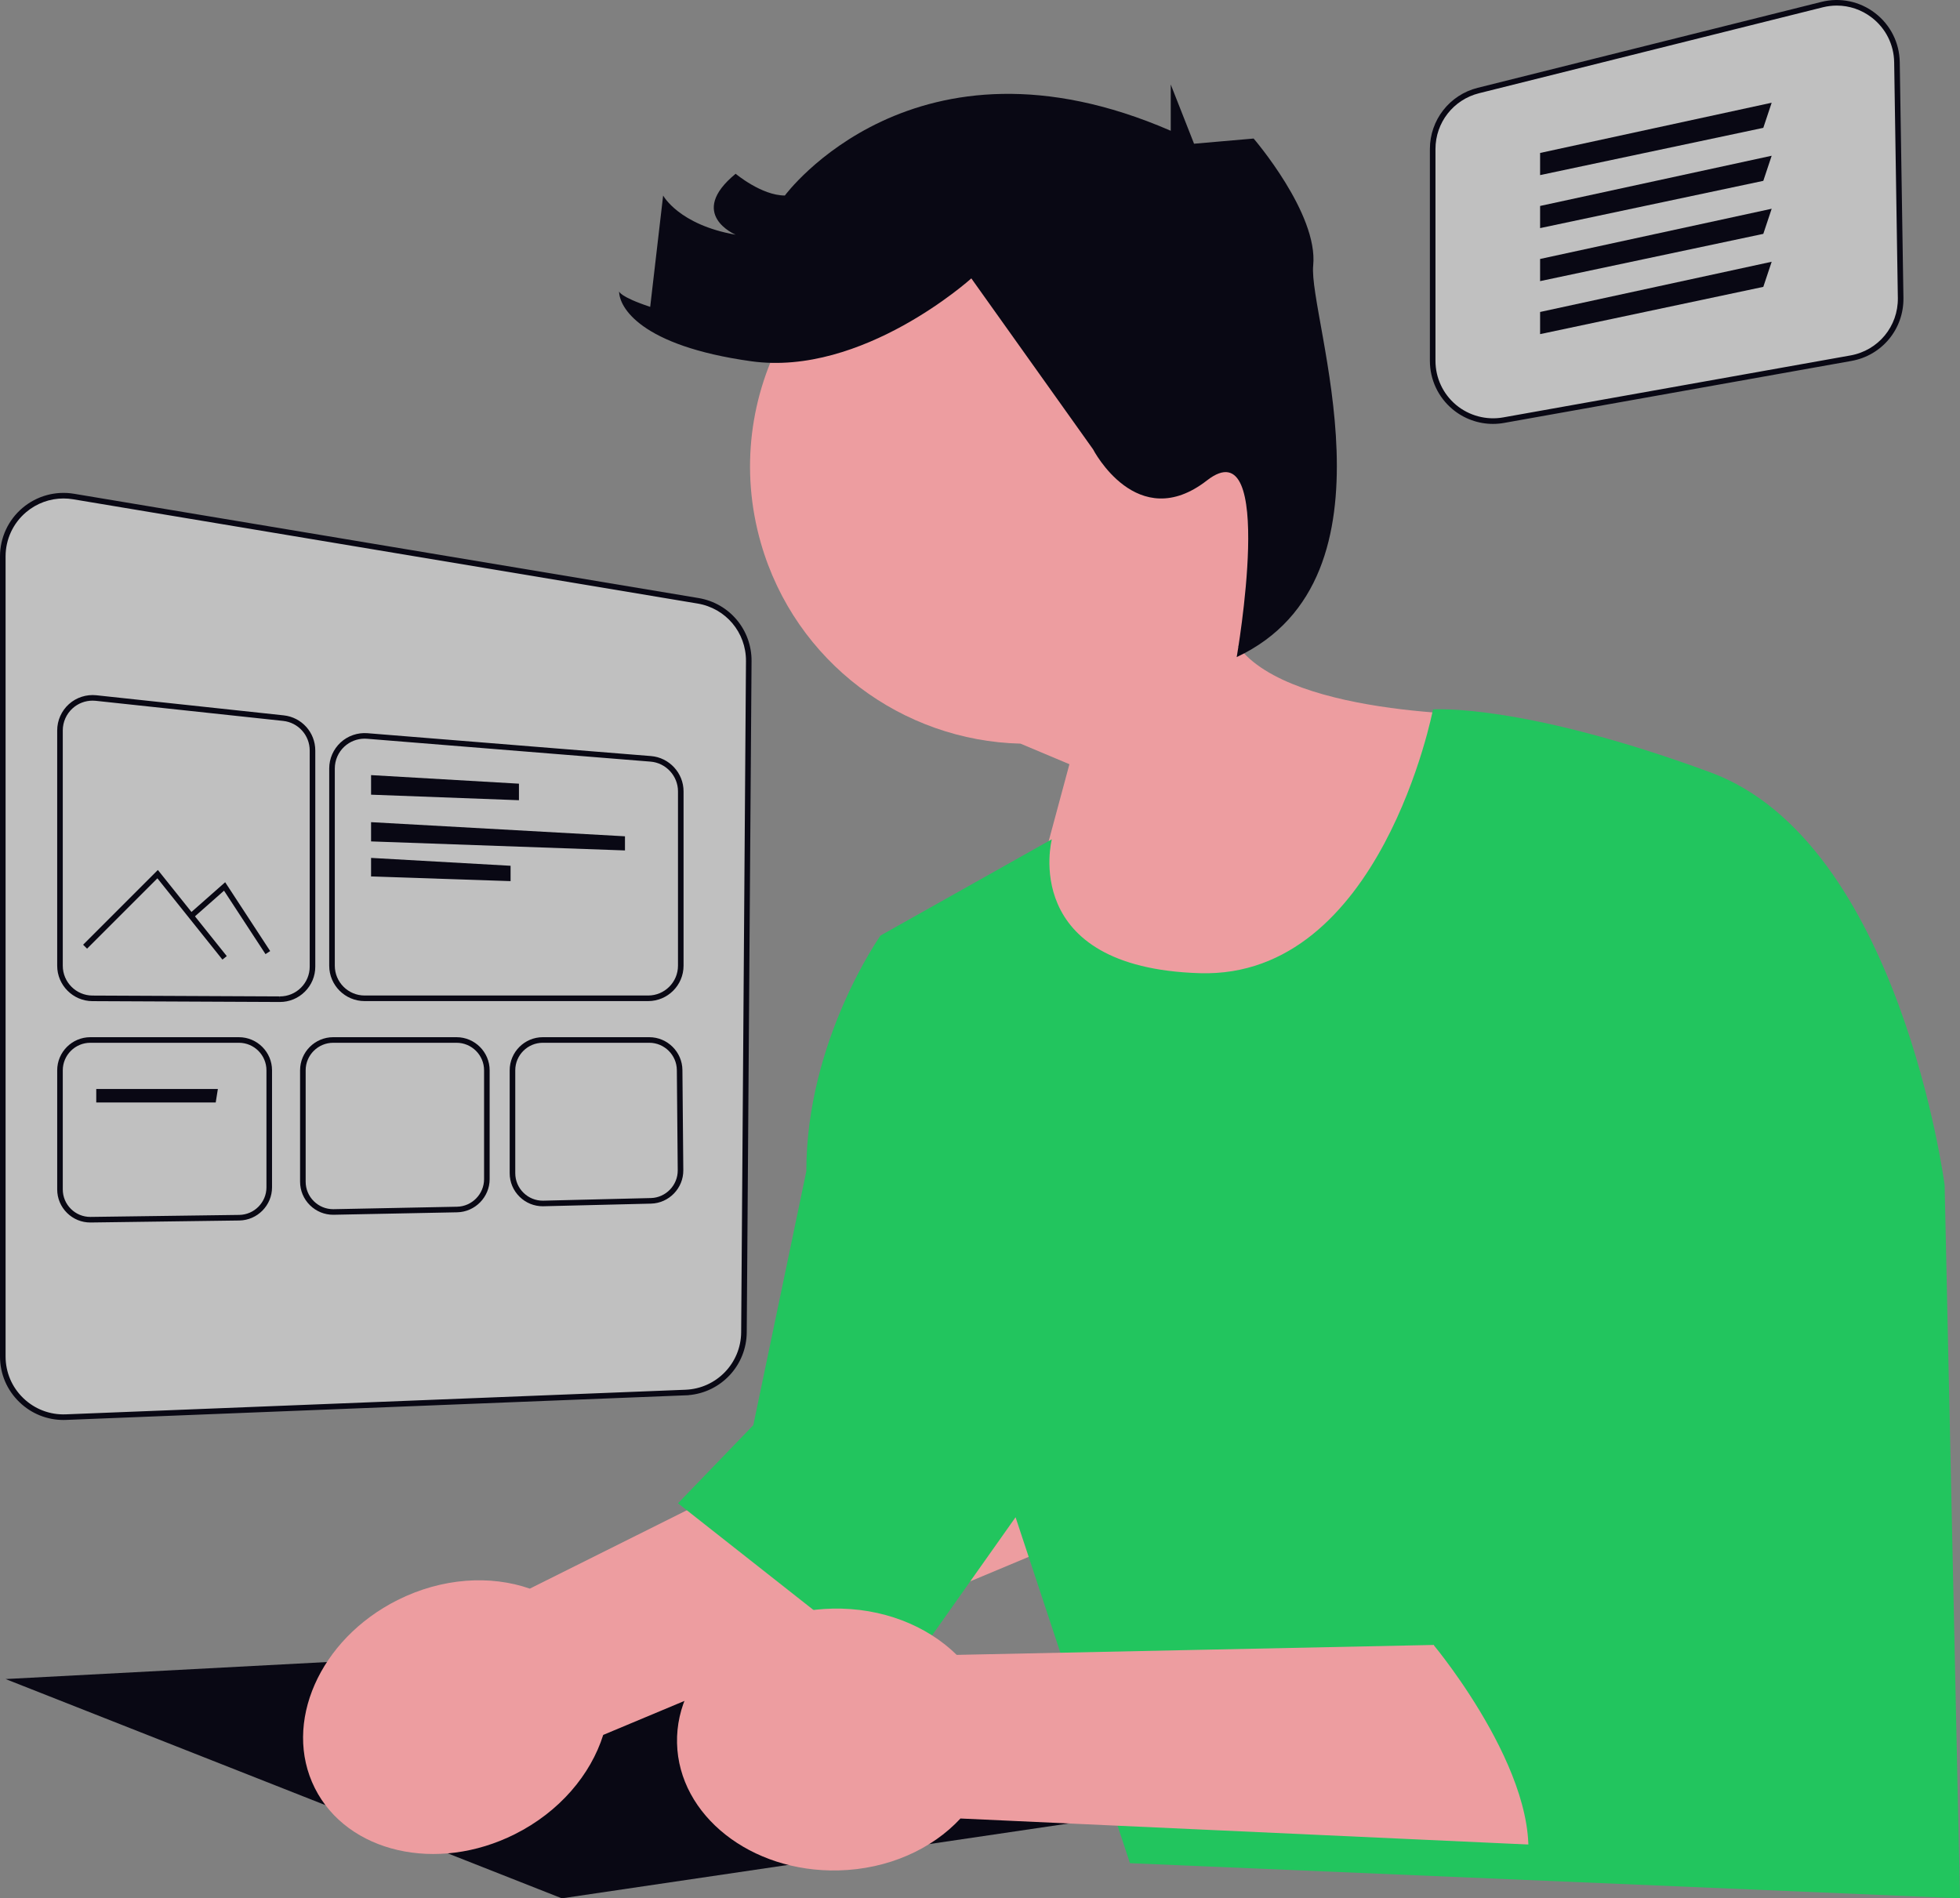 <svg xmlns="http://www.w3.org/2000/svg" width="702.5" height="680.418" viewBox="0 0 702.5 680.418" xmlns:xlink="http://www.w3.org/1999/xlink" role="img" artist="Katerina Limpitsouni" source="https://undraw.co/"><rect x="0" y="0" width="702.5" height="680.418" fill="#808080" stroke="none"/><path d="M463.614,139.785c-15.161-52.713-70.184-83.155-122.898-67.994-52.713,15.161-83.155,70.184-67.994,122.897,12.296,42.75,50.81,70.847,93.047,71.856l17.528,7.373-24.84,92.234,128.097,24.134,52.06-134s-75.569,1.415-94.86-24.635c20.84-24.501,29.417-58.636,19.86-91.865Z" fill="#ed9da0"/><polygon points="2 601.822 201.371 680.418 395 651.822 191 591.822 2 601.822" fill="#090814"/><path d="M189.896,569.416l190.763-95.219,40.667,61.808-205.121,85.842c-4.481,14.242-15.64,27.538-31.638,35.566-27.992,14.046-60.107,6.653-71.732-16.512-11.624-23.166,1.644-53.332,29.636-67.378,15.998-8.028,33.327-9.026,47.424-4.107Z" fill="#ed9da0"/><path d="M513.614,254.285s-18.615,96.537-83.615,94.537-53-48-53-48l-61.395,34.5s-26.605,37.5-26.605,84.5l-19,91-27,28,80,63,41-58,41,124,297.5,12.596-5.5-255.596s-16-123-84-148-99.385-22.537-99.385-22.537Z" fill="#22c55e"/><path d="M348.14,99.78s-38.986,35.273-78.9,29.704c-39.914-5.569-47.34-19.493-47.34-25.062,0,0,0,1.856,11.139,5.569l4.641-39.914s5.569,10.469,25.991,14.053c0,0-17.637-7.369,0-21.85,0,0,9.282,7.797,17.637,7.797,0,0,46.412-63.12,138.308-23.206v-16.585l8.354,21.226,10.779-.937,10.571-.919s23.206,26.919,21.35,45.484,33.357,111.812-27.413,140.376c0,0,14.418-82.825-10.645-63.332-25.062,19.493-40.843-11.139-40.843-11.139l-43.627-61.264Z" fill="#090814"/><path d="M22.749,507.961c-5.646,0-10.965-2.139-15.062-6.077-4.312-4.144-6.688-9.721-6.688-15.702V199.447c0-6.416,2.808-12.473,7.704-16.619,4.895-4.146,11.326-5.92,17.66-4.861l223.814,37.373c10.617,1.772,18.268,10.872,18.191,21.636l-1.725,240.546c-.084,11.653-9.271,21.143-20.914,21.604l-.02-.5.02.5-222.091,8.816c-.298.012-.595.018-.892.018Z" fill="#fff" opacity=".5"/><path d="M22.749,508.961c-5.896,0-11.491-2.257-15.755-6.356-4.51-4.334-6.994-10.166-6.994-16.422V199.447c0-6.711,2.937-13.046,8.058-17.382,5.12-4.338,11.852-6.189,18.472-5.084l223.814,37.373c11.104,1.854,19.106,11.371,19.026,22.629l-1.725,240.547c-.086,11.853-9.176,21.566-20.877,22.535l.001.021-223.089,8.856c-.312.012-.622.019-.932.019ZM22.762,178.667c-4.877,0-9.627,1.718-13.411,4.924-4.672,3.955-7.351,9.734-7.351,15.856v286.735c0,5.707,2.266,11.027,6.381,14.98,4.095,3.937,9.55,6.01,15.221,5.781l222.09-8.816.021.5-.021-.5c11.109-.441,19.874-9.495,19.954-20.613l1.725-240.546c.072-10.27-7.227-18.952-17.356-20.643L26.199,178.953c-1.146-.191-2.295-.286-3.438-.286Z" fill="#090814"/><path d="M100.322,359.143h-.054l-67.145-.304c-6.961-.031-12.624-5.72-12.624-12.682v-84.346c0-3.594,1.533-7.032,4.207-9.434,2.668-2.398,6.254-3.553,9.826-3.176l67.141,7.203c6.459.693,11.329,6.114,11.329,12.609v77.447c0,3.398-1.326,6.59-3.735,8.988-2.393,2.382-5.569,3.694-8.945,3.694ZM33.192,251.131c-2.627,0-5.183.967-7.148,2.734-2.253,2.023-3.544,4.919-3.544,7.946v84.346c0,5.864,4.771,10.655,10.634,10.682l67.14.304.049,1v-1c2.844,0,5.52-1.105,7.535-3.111,2.028-2.02,3.146-4.708,3.146-7.57v-77.447c0-5.471-4.103-10.038-9.542-10.621l-67.14-7.203c-.377-.04-.754-.06-1.129-.06Z" fill="#090814"/><path d="M232.317,358.822h-101.636c-6.993,0-12.682-5.689-12.682-12.682v-70.698c0-3.53,1.488-6.927,4.083-9.321,2.591-2.392,6.101-3.596,9.618-3.32l101.636,8.197c6.54.527,11.663,6.08,11.663,12.641v62.501c0,6.993-5.689,12.682-12.683,12.682ZM130.693,264.76c-2.675,0-5.279,1.008-7.255,2.83-2.185,2.017-3.438,4.878-3.438,7.852v70.698c0,5.89,4.792,10.682,10.682,10.682h101.636c5.891,0,10.683-4.792,10.683-10.682v-62.501c0-5.526-4.315-10.203-9.823-10.647l-101.636-8.197c-.283-.022-.566-.034-.848-.034Z" fill="#090814"/><polygon points="133 277.822 133 284.837 186 286.822 186 280.896 133 277.822" fill="#090814"/><polygon points="133 294.689 133 301.586 224 304.822 224 299.755 133 294.689" fill="#090814"/><polygon points="133 307.497 133 314.148 183 315.822 183 310.322 133 307.497" fill="#090814"/><path d="M32.371,438.181c-3.139,0-6.1-1.215-8.336-3.421-2.279-2.249-3.535-5.251-3.535-8.454v-42.667c0-6.548,5.327-11.875,11.875-11.875h53.249c6.549,0,11.876,5.327,11.876,11.875v41.947c0,6.46-5.255,11.787-11.715,11.875l-53.414.721ZM32.375,373.763c-5.445,0-9.875,4.43-9.875,9.875v42.667c0,2.664,1.044,5.16,2.939,7.03,1.86,1.835,4.321,2.845,6.932,2.845l.139-.001,53.248-.72c5.372-.073,9.742-4.502,9.742-9.875v-41.947c0-5.445-4.431-9.875-9.876-9.875h-53.249Z" fill="#090814"/><path d="M119.423,435.41c-3.123,0-6.073-1.206-8.307-3.395-2.297-2.251-3.562-5.263-3.562-8.481v-39.896c0-6.548,5.327-11.875,11.876-11.875h44.194c6.549,0,11.876,5.327,11.876,11.875v39.013c0,6.418-5.222,11.745-11.64,11.874l-44.438.885ZM119.43,373.763c-5.445,0-9.876,4.43-9.876,9.875v39.896c0,2.676,1.052,5.181,2.963,7.052,1.857,1.821,4.31,2.823,6.906,2.823l.204-.002,44.194-.883c5.337-.106,9.679-4.536,9.679-9.874v-39.013c0-5.445-4.431-9.875-9.876-9.875h-44.194Z" fill="#090814"/><path d="M194.547,432.363c-3.112,0-6.055-1.199-8.286-3.376-2.31-2.254-3.582-5.272-3.582-8.499v-36.849c0-6.548,5.327-11.875,11.876-11.875h38.161c6.49,0,11.817,5.28,11.875,11.77l.318,35.907c.057,6.446-5.14,11.819-11.584,11.977l-38.778.946ZM194.555,373.763c-5.445,0-9.876,4.43-9.876,9.875v36.849c0,2.683,1.058,5.193,2.979,7.067,1.856,1.811,4.303,2.808,6.89,2.808l.253-.003,38.477-.941c5.358-.131,9.68-4.6,9.633-9.96l-.318-35.907c-.048-5.397-4.478-9.788-9.875-9.788h-38.161Z" fill="#090814"/><polygon points="34.5 390.322 34.5 395.169 77.315 395.169 78.09 390.322 34.5 390.322" fill="#090814"/><polygon points="79.719 343.946 56.417 314.819 31.207 340.029 29.793 338.615 56.583 311.825 81.281 342.697 79.719 343.946" fill="#090814"/><polygon points="95.163 341.986 80.295 319.246 69.162 329.072 67.838 327.572 80.705 316.218 96.837 340.891 95.163 341.986" fill="#090814"/><path d="M535.099,150.942c-5.032,0-9.932-1.756-13.859-5.046-4.919-4.118-7.739-10.159-7.739-16.574V53.419c0-9.938,6.733-18.562,16.375-20.972L653.048,1.654c6.438-1.61,13.151-.213,18.413,3.83,5.263,4.043,8.341,10.168,8.444,16.804l1.32,84.48c.167,10.655-7.327,19.747-17.817,21.619l-124.493,22.216c-1.271.227-2.549.339-3.816.339Z" fill="#fff" opacity=".5"/><path d="M535.099,151.942c-5.286,0-10.437-1.875-14.501-5.279-5.146-4.308-8.098-10.628-8.098-17.341V53.419c0-10.398,7.045-19.421,17.133-21.942L652.806.683c6.733-1.683,13.758-.224,19.265,4.007,5.506,4.231,8.727,10.639,8.835,17.582l1.32,84.48c.175,11.148-7.665,20.661-18.642,22.619l-124.493,22.216c-1.317.235-2.66.354-3.992.354ZM658.33,2c-1.677,0-3.368.206-5.04.624l-123.173,30.793c-9.195,2.298-15.617,10.523-15.617,20.002v75.902c0,6.119,2.69,11.88,7.381,15.808,4.641,3.886,10.896,5.554,16.858,4.489l124.493-22.216c10.006-1.785,17.152-10.457,16.993-20.619l-1.32-84.48c-.099-6.329-3.034-12.17-8.054-16.027-3.653-2.807-8.038-4.277-12.521-4.277Z" fill="#090814"/><polygon points="552 54.822 552 62.762 632 45.822 635 36.822 552 54.822" fill="#090814"/><polygon points="552 73.822 552 81.762 632 64.822 635 55.822 552 73.822" fill="#090814"/><polygon points="552 92.822 552 100.762 632 83.822 635 74.822 552 92.822" fill="#090814"/><polygon points="552 111.822 552 119.762 632 102.822 635 93.822 552 111.822" fill="#090814"/><path d="M342.898,593.159l213.161-4.439,10.31,73.265-222.125-10.179c-10.144,10.955-25.919,18.198-43.813,18.609-31.31.718-57.174-19.705-57.769-45.617-.595-25.912,24.305-47.5,55.616-48.218,17.894-.411,33.984,6.102,44.62,16.58Z" fill="#ed9da0"/><path d="M555,430.822s-7,44,14,59c0,0-7,54,10,71,0,0-31.24,1.265-25.12,17.632,0,0-45.88-7.632-39.88,11.368,0,0,42.459,50.959,32.229,83.98l138.771-6.98,15.488-79.903" fill="#22c55e"/></svg>